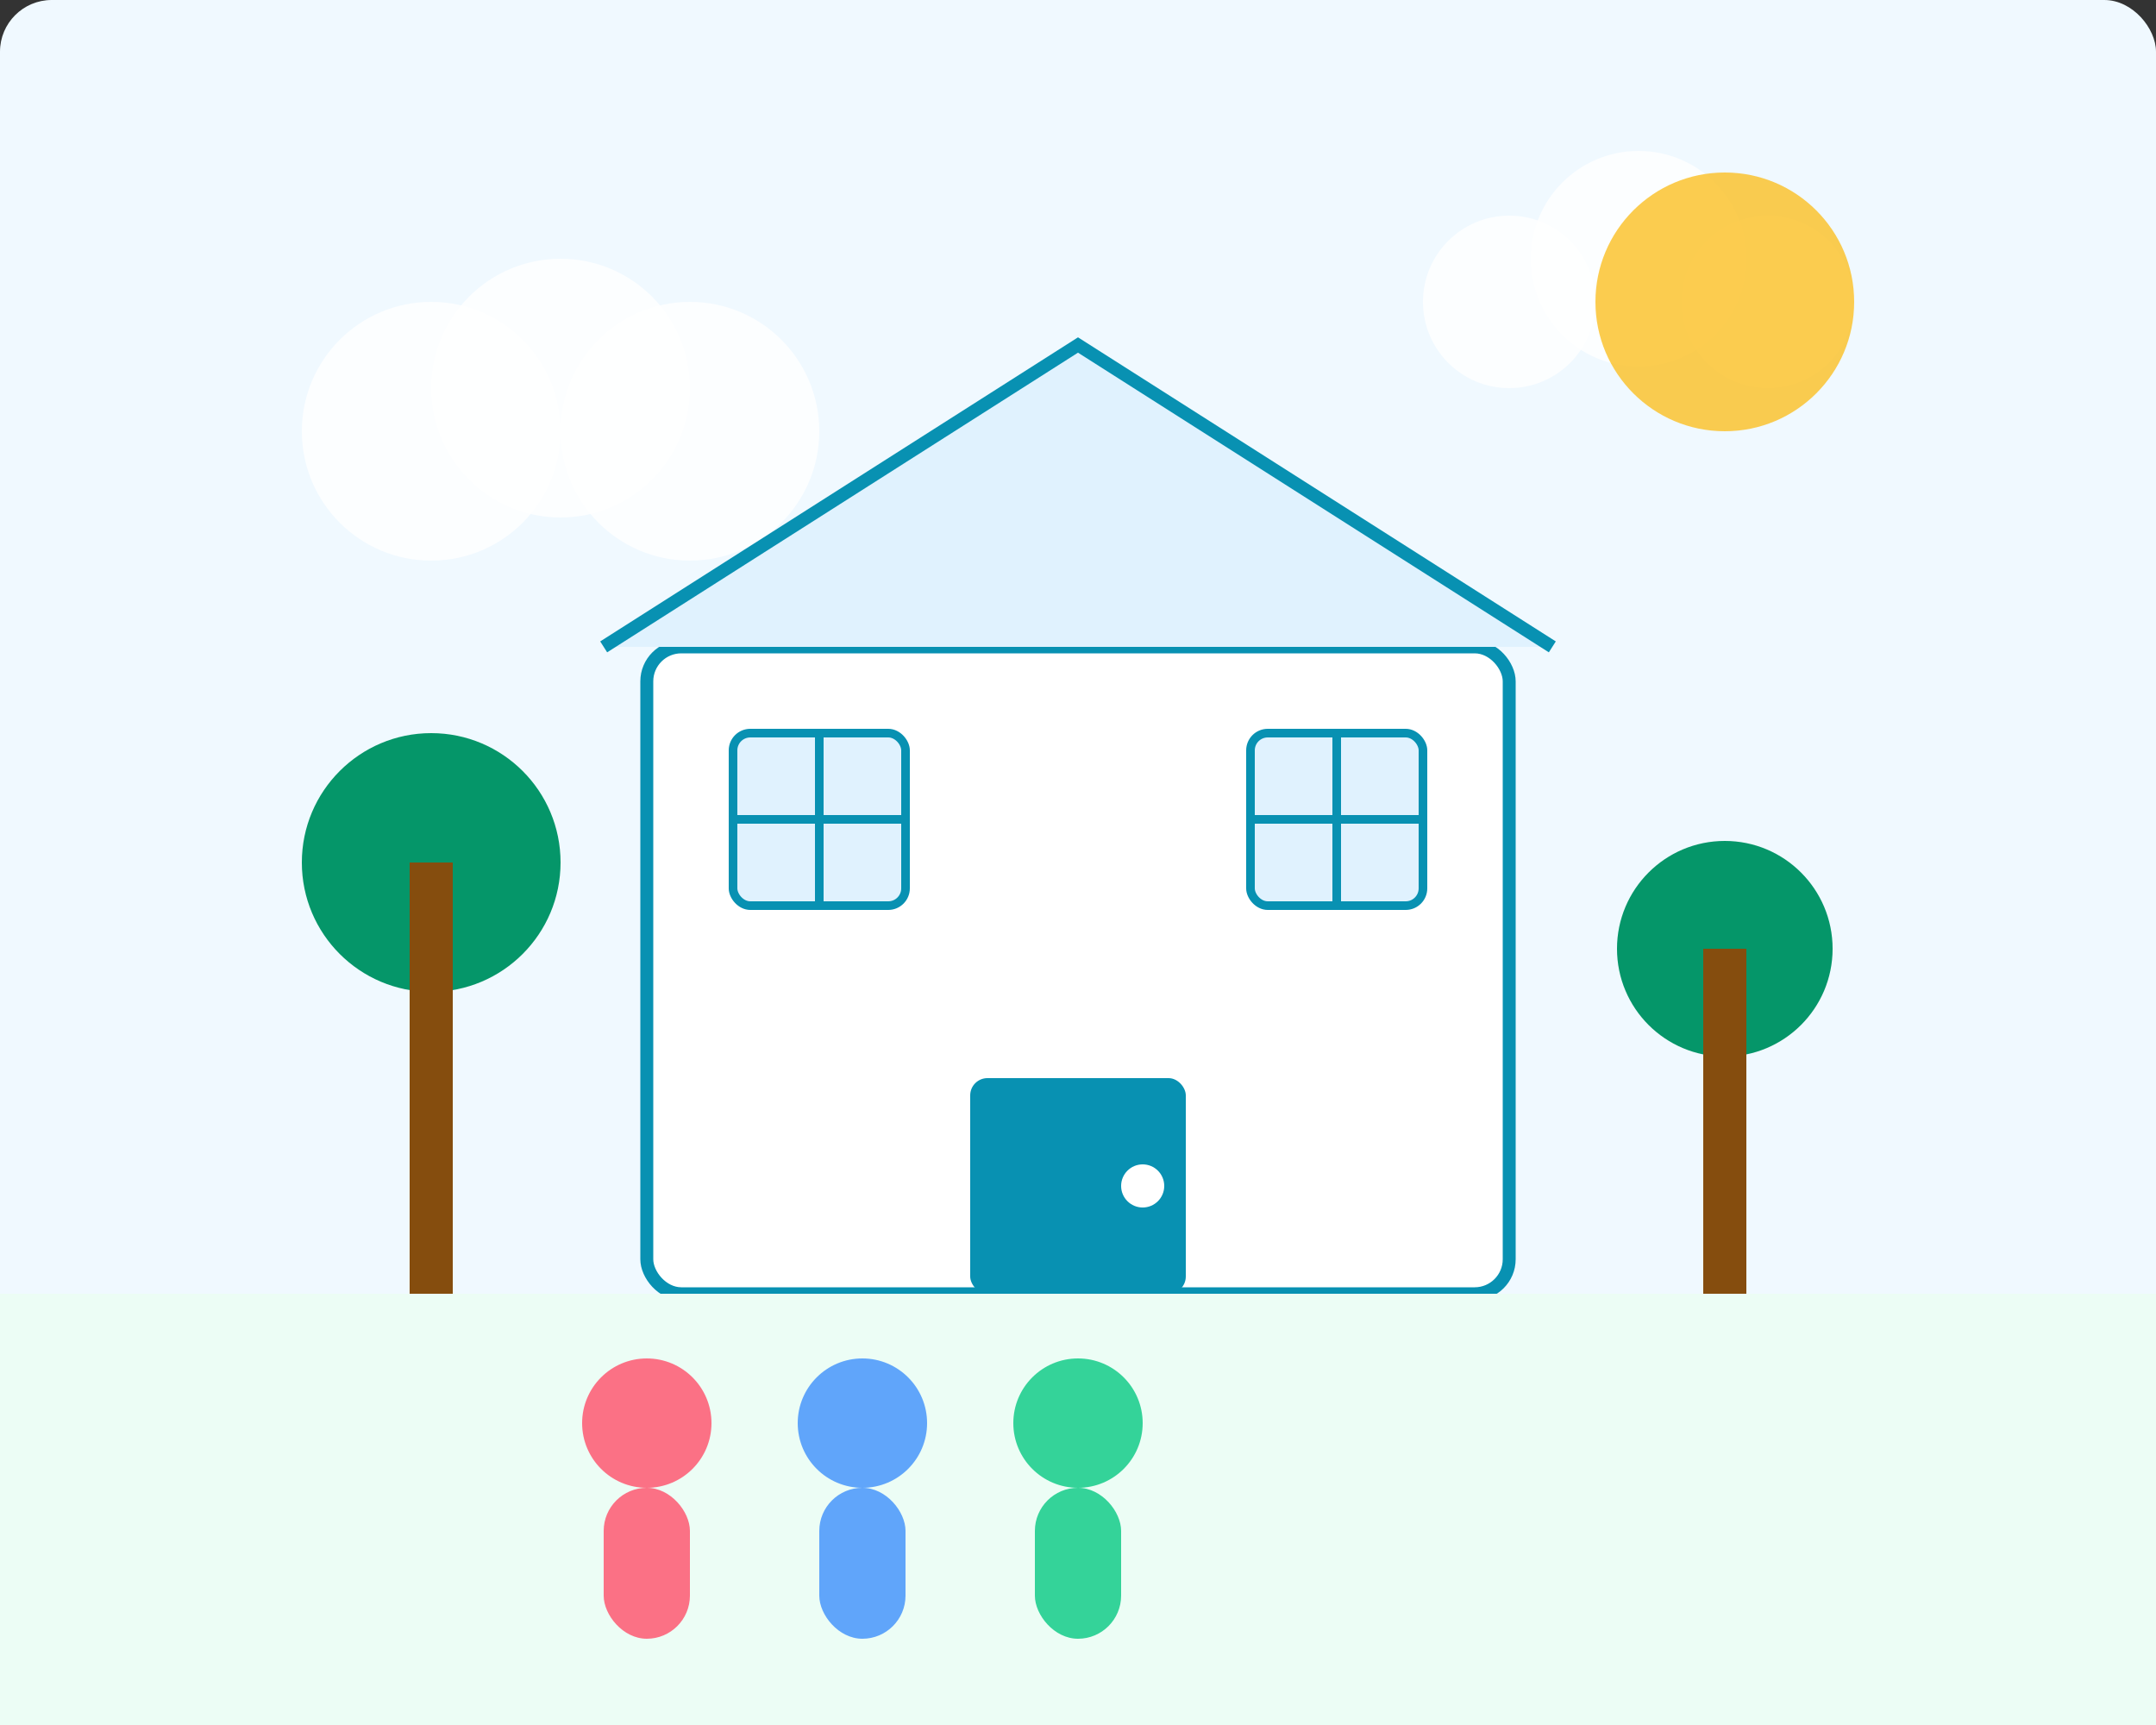 <?xml version="1.0" encoding="UTF-8"?>
<svg width="500" height="400" viewBox="0 0 500 400" fill="none" xmlns="http://www.w3.org/2000/svg">
  <rect x="0" y="0" width="500" height="400" fill="#333333" stroke="none"/>
  <!-- Background -->
  <rect width="500" height="400" fill="#F0F9FF" rx="12" />
  
  <!-- Clouds -->
  <circle cx="100" cy="100" r="30" fill="white" opacity="0.8" />
  <circle cx="130" cy="90" r="30" fill="white" opacity="0.8" />
  <circle cx="160" cy="100" r="30" fill="white" opacity="0.8" />
  
  <circle cx="350" cy="70" r="20" fill="white" opacity="0.8" />
  <circle cx="380" cy="60" r="25" fill="white" opacity="0.8" />
  <circle cx="410" cy="70" r="20" fill="white" opacity="0.8" />
  
  <!-- Nursery Building -->
  <rect x="150" y="150" width="200" height="150" rx="8" fill="#FFFFFF" stroke="#0891B2" stroke-width="3" />
  
  <!-- Roof -->
  <path d="M140 150L250 80L360 150" stroke="#0891B2" stroke-width="3" fill="#E0F2FE" />
  
  <!-- Door -->
  <rect x="225" y="250" width="50" height="50" rx="4" fill="#0891B2" />
  <circle cx="265" cy="275" r="5" fill="#FFFFFF" /> <!-- Door handle -->
  
  <!-- Windows -->
  <rect x="170" y="170" width="40" height="40" rx="4" fill="#E0F2FE" stroke="#0891B2" stroke-width="2" />
  <rect x="290" y="170" width="40" height="40" rx="4" fill="#E0F2FE" stroke="#0891B2" stroke-width="2" />
  
  <!-- Window Crossbars -->
  <line x1="170" y1="190" x2="210" y2="190" stroke="#0891B2" stroke-width="2" />
  <line x1="190" y1="170" x2="190" y2="210" stroke="#0891B2" stroke-width="2" />
  <line x1="290" y1="190" x2="330" y2="190" stroke="#0891B2" stroke-width="2" />
  <line x1="310" y1="170" x2="310" y2="210" stroke="#0891B2" stroke-width="2" />
  
  <!-- Ground -->
  <rect x="0" y="300" width="500" height="100" fill="#ECFDF5" />
  
  <!-- Trees -->
  <circle cx="100" cy="200" r="30" fill="#059669" />
  <rect x="95" y="200" width="10" height="100" fill="#854D0E" />
  
  <circle cx="400" cy="220" r="25" fill="#059669" />
  <rect x="395" y="220" width="10" height="80" fill="#854D0E" />
  
  <!-- Sun -->
  <circle cx="400" cy="70" r="30" fill="#FBBF24" opacity="0.8" />
  
  <!-- Children figures (simplified) -->
  <circle cx="150" cy="330" r="15" fill="#FB7185" /> <!-- Head -->
  <rect x="140" y="345" width="20" height="35" rx="10" fill="#FB7185" /> <!-- Body -->
  
  <circle cx="200" cy="330" r="15" fill="#60A5FA" /> <!-- Head -->
  <rect x="190" y="345" width="20" height="35" rx="10" fill="#60A5FA" /> <!-- Body -->
  
  <circle cx="250" cy="330" r="15" fill="#34D399" /> <!-- Head -->
  <rect x="240" y="345" width="20" height="35" rx="10" fill="#34D399" /> <!-- Body -->
</svg>